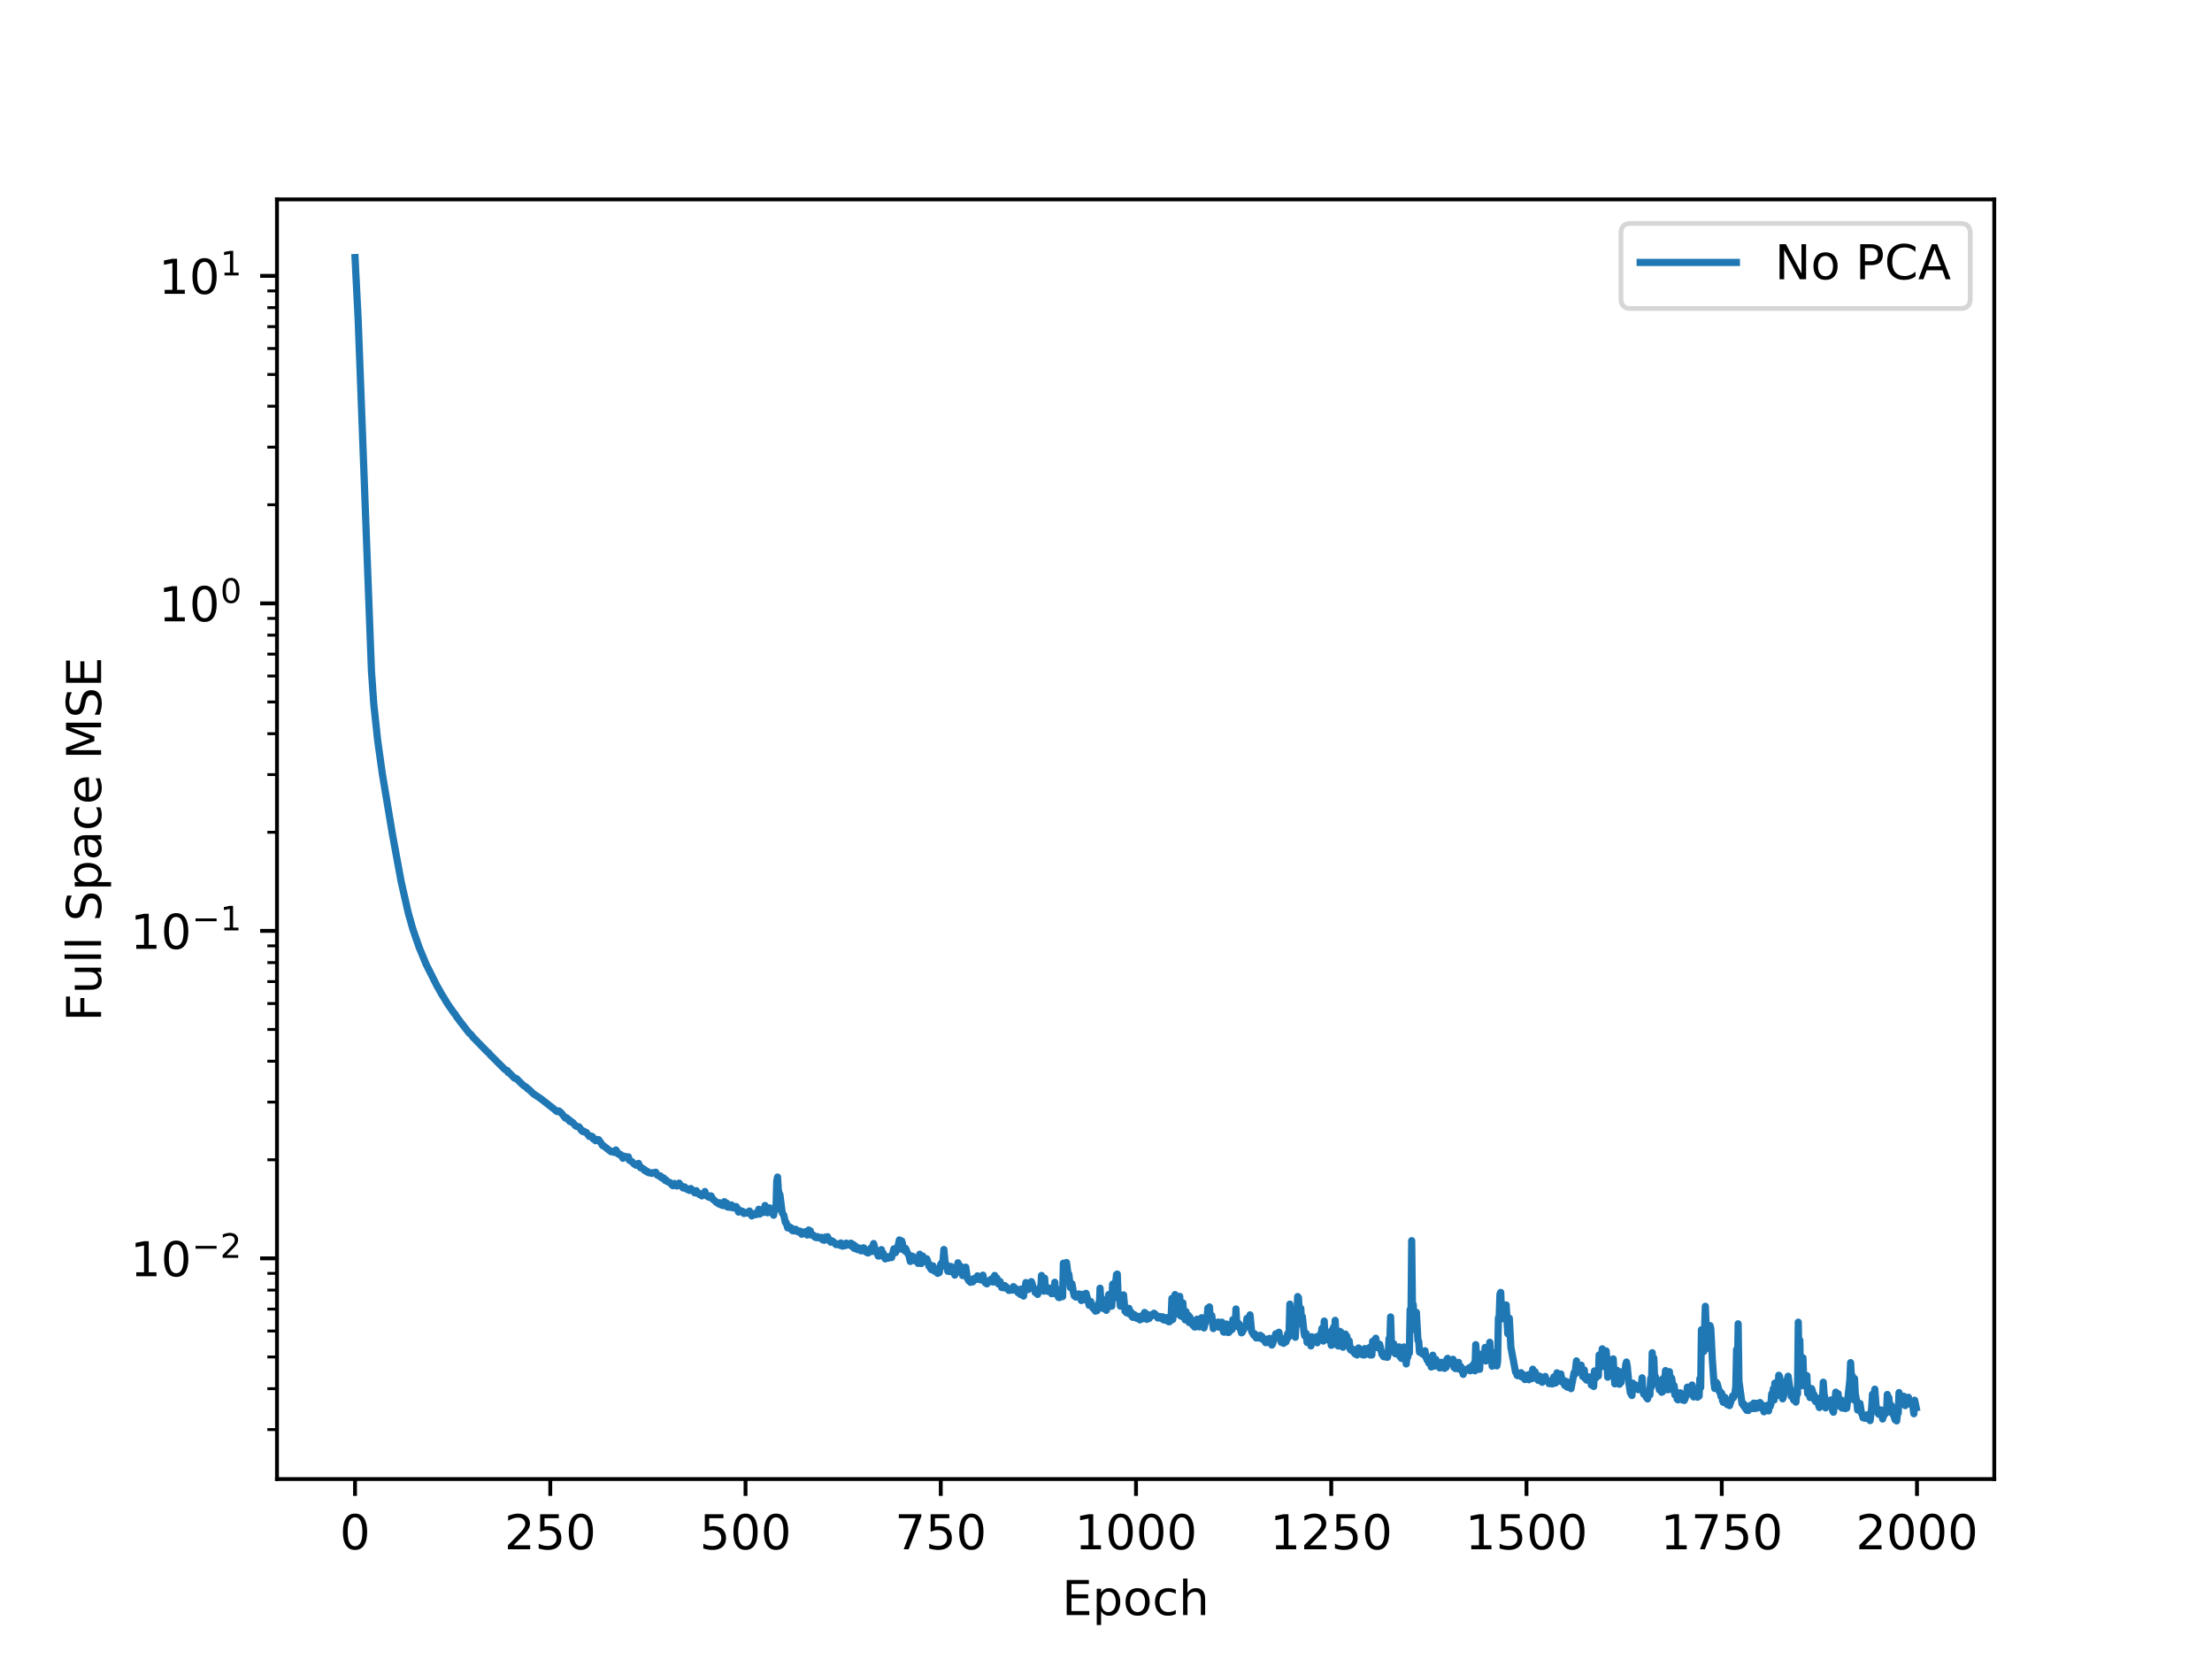 <?xml version="1.0" encoding="utf-8" standalone="no"?>
<!DOCTYPE svg PUBLIC "-//W3C//DTD SVG 1.1//EN"
  "http://www.w3.org/Graphics/SVG/1.1/DTD/svg11.dtd">
<!-- Created with matplotlib (http://matplotlib.org/) -->
<svg height="345pt" version="1.1" viewBox="0 0 460 345" width="460pt" xmlns="http://www.w3.org/2000/svg" xmlns:xlink="http://www.w3.org/1999/xlink">
 <defs>
  <style type="text/css">
*{stroke-linecap:butt;stroke-linejoin:round;}
  </style>
 </defs>
 <g id="figure_1">
  <g id="patch_1">
   <path d="M 0 345.6 
L 460.8 345.6 
L 460.8 0 
L 0 0 
z
" style="fill:#ffffff;"/>
  </g>
  <g id="axes_1">
   <g id="patch_2">
    <path d="M 57.6 307.584 
L 414.72 307.584 
L 414.72 41.472 
L 57.6 41.472 
z
" style="fill:#ffffff;"/>
   </g>
   <g id="matplotlib.axis_1">
    <g id="xtick_1">
     <g id="line2d_1">
      <defs>
       <path d="M 0 0 
L 0 3.5 
" id="mf0dfa4cad6" style="stroke:#000000;stroke-width:0.8;"/>
      </defs>
      <g>
       <use style="stroke:#000000;stroke-width:0.8;" x="73.833" xlink:href="#mf0dfa4cad6" y="307.584"/>
      </g>
     </g>
     <g id="text_1">
      <!-- 0 -->
      <defs>
       <path d="M 31.781 66.406 
Q 24.172 66.406 20.328 58.906 
Q 16.5 51.422 16.5 36.375 
Q 16.5 21.391 20.328 13.891 
Q 24.172 6.391 31.781 6.391 
Q 39.453 6.391 43.281 13.891 
Q 47.125 21.391 47.125 36.375 
Q 47.125 51.422 43.281 58.906 
Q 39.453 66.406 31.781 66.406 
z
M 31.781 74.219 
Q 44.047 74.219 50.516 64.516 
Q 56.984 54.828 56.984 36.375 
Q 56.984 17.969 50.516 8.266 
Q 44.047 -1.422 31.781 -1.422 
Q 19.531 -1.422 13.062 8.266 
Q 6.594 17.969 6.594 36.375 
Q 6.594 54.828 13.062 64.516 
Q 19.531 74.219 31.781 74.219 
z
" id="DejaVuSans-30"/>
      </defs>
      <g transform="translate(70.651 322.182)scale(0.1 -0.1)">
       <use xlink:href="#DejaVuSans-30"/>
      </g>
     </g>
    </g>
    <g id="xtick_2">
     <g id="line2d_2">
      <g>
       <use style="stroke:#000000;stroke-width:0.8;" x="114.435" xlink:href="#mf0dfa4cad6" y="307.584"/>
      </g>
     </g>
     <g id="text_2">
      <!-- 250 -->
      <defs>
       <path d="M 19.188 8.297 
L 53.609 8.297 
L 53.609 0 
L 7.328 0 
L 7.328 8.297 
Q 12.938 14.109 22.625 23.891 
Q 32.328 33.688 34.812 36.531 
Q 39.547 41.844 41.422 45.531 
Q 43.312 49.219 43.312 52.781 
Q 43.312 58.594 39.234 62.25 
Q 35.156 65.922 28.609 65.922 
Q 23.969 65.922 18.812 64.312 
Q 13.672 62.703 7.812 59.422 
L 7.812 69.391 
Q 13.766 71.781 18.938 73 
Q 24.125 74.219 28.422 74.219 
Q 39.75 74.219 46.484 68.547 
Q 53.219 62.891 53.219 53.422 
Q 53.219 48.922 51.531 44.891 
Q 49.859 40.875 45.406 35.406 
Q 44.188 33.984 37.641 27.219 
Q 31.109 20.453 19.188 8.297 
z
" id="DejaVuSans-32"/>
       <path d="M 10.797 72.906 
L 49.516 72.906 
L 49.516 64.594 
L 19.828 64.594 
L 19.828 46.734 
Q 21.969 47.469 24.109 47.828 
Q 26.266 48.188 28.422 48.188 
Q 40.625 48.188 47.75 41.5 
Q 54.891 34.812 54.891 23.391 
Q 54.891 11.625 47.562 5.094 
Q 40.234 -1.422 26.906 -1.422 
Q 22.312 -1.422 17.547 -0.641 
Q 12.797 0.141 7.719 1.703 
L 7.719 11.625 
Q 12.109 9.234 16.797 8.062 
Q 21.484 6.891 26.703 6.891 
Q 35.156 6.891 40.078 11.328 
Q 45.016 15.766 45.016 23.391 
Q 45.016 31 40.078 35.438 
Q 35.156 39.891 26.703 39.891 
Q 22.75 39.891 18.812 39.016 
Q 14.891 38.141 10.797 36.281 
z
" id="DejaVuSans-35"/>
      </defs>
      <g transform="translate(104.891 322.182)scale(0.1 -0.1)">
       <use xlink:href="#DejaVuSans-32"/>
       <use x="63.623" xlink:href="#DejaVuSans-35"/>
       <use x="127.246" xlink:href="#DejaVuSans-30"/>
      </g>
     </g>
    </g>
    <g id="xtick_3">
     <g id="line2d_3">
      <g>
       <use style="stroke:#000000;stroke-width:0.8;" x="155.037" xlink:href="#mf0dfa4cad6" y="307.584"/>
      </g>
     </g>
     <g id="text_3">
      <!-- 500 -->
      <g transform="translate(145.493 322.182)scale(0.1 -0.1)">
       <use xlink:href="#DejaVuSans-35"/>
       <use x="63.623" xlink:href="#DejaVuSans-30"/>
       <use x="127.246" xlink:href="#DejaVuSans-30"/>
      </g>
     </g>
    </g>
    <g id="xtick_4">
     <g id="line2d_4">
      <g>
       <use style="stroke:#000000;stroke-width:0.8;" x="195.639" xlink:href="#mf0dfa4cad6" y="307.584"/>
      </g>
     </g>
     <g id="text_4">
      <!-- 750 -->
      <defs>
       <path d="M 8.203 72.906 
L 55.078 72.906 
L 55.078 68.703 
L 28.609 0 
L 18.312 0 
L 43.219 64.594 
L 8.203 64.594 
z
" id="DejaVuSans-37"/>
      </defs>
      <g transform="translate(186.095 322.182)scale(0.1 -0.1)">
       <use xlink:href="#DejaVuSans-37"/>
       <use x="63.623" xlink:href="#DejaVuSans-35"/>
       <use x="127.246" xlink:href="#DejaVuSans-30"/>
      </g>
     </g>
    </g>
    <g id="xtick_5">
     <g id="line2d_5">
      <g>
       <use style="stroke:#000000;stroke-width:0.8;" x="236.241" xlink:href="#mf0dfa4cad6" y="307.584"/>
      </g>
     </g>
     <g id="text_5">
      <!-- 1000 -->
      <defs>
       <path d="M 12.406 8.297 
L 28.516 8.297 
L 28.516 63.922 
L 10.984 60.406 
L 10.984 69.391 
L 28.422 72.906 
L 38.281 72.906 
L 38.281 8.297 
L 54.391 8.297 
L 54.391 0 
L 12.406 0 
z
" id="DejaVuSans-31"/>
      </defs>
      <g transform="translate(223.516 322.182)scale(0.1 -0.1)">
       <use xlink:href="#DejaVuSans-31"/>
       <use x="63.623" xlink:href="#DejaVuSans-30"/>
       <use x="127.246" xlink:href="#DejaVuSans-30"/>
       <use x="190.869" xlink:href="#DejaVuSans-30"/>
      </g>
     </g>
    </g>
    <g id="xtick_6">
     <g id="line2d_6">
      <g>
       <use style="stroke:#000000;stroke-width:0.8;" x="276.843" xlink:href="#mf0dfa4cad6" y="307.584"/>
      </g>
     </g>
     <g id="text_6">
      <!-- 1250 -->
      <g transform="translate(264.118 322.182)scale(0.1 -0.1)">
       <use xlink:href="#DejaVuSans-31"/>
       <use x="63.623" xlink:href="#DejaVuSans-32"/>
       <use x="127.246" xlink:href="#DejaVuSans-35"/>
       <use x="190.869" xlink:href="#DejaVuSans-30"/>
      </g>
     </g>
    </g>
    <g id="xtick_7">
     <g id="line2d_7">
      <g>
       <use style="stroke:#000000;stroke-width:0.8;" x="317.445" xlink:href="#mf0dfa4cad6" y="307.584"/>
      </g>
     </g>
     <g id="text_7">
      <!-- 1500 -->
      <g transform="translate(304.72 322.182)scale(0.1 -0.1)">
       <use xlink:href="#DejaVuSans-31"/>
       <use x="63.623" xlink:href="#DejaVuSans-35"/>
       <use x="127.246" xlink:href="#DejaVuSans-30"/>
       <use x="190.869" xlink:href="#DejaVuSans-30"/>
      </g>
     </g>
    </g>
    <g id="xtick_8">
     <g id="line2d_8">
      <g>
       <use style="stroke:#000000;stroke-width:0.8;" x="358.048" xlink:href="#mf0dfa4cad6" y="307.584"/>
      </g>
     </g>
     <g id="text_8">
      <!-- 1750 -->
      <g transform="translate(345.323 322.182)scale(0.1 -0.1)">
       <use xlink:href="#DejaVuSans-31"/>
       <use x="63.623" xlink:href="#DejaVuSans-37"/>
       <use x="127.246" xlink:href="#DejaVuSans-35"/>
       <use x="190.869" xlink:href="#DejaVuSans-30"/>
      </g>
     </g>
    </g>
    <g id="xtick_9">
     <g id="line2d_9">
      <g>
       <use style="stroke:#000000;stroke-width:0.8;" x="398.65" xlink:href="#mf0dfa4cad6" y="307.584"/>
      </g>
     </g>
     <g id="text_9">
      <!-- 2000 -->
      <g transform="translate(385.925 322.182)scale(0.1 -0.1)">
       <use xlink:href="#DejaVuSans-32"/>
       <use x="63.623" xlink:href="#DejaVuSans-30"/>
       <use x="127.246" xlink:href="#DejaVuSans-30"/>
       <use x="190.869" xlink:href="#DejaVuSans-30"/>
      </g>
     </g>
    </g>
    <g id="text_10">
     <!-- Epoch -->
     <defs>
      <path d="M 9.812 72.906 
L 55.906 72.906 
L 55.906 64.594 
L 19.672 64.594 
L 19.672 43.016 
L 54.391 43.016 
L 54.391 34.719 
L 19.672 34.719 
L 19.672 8.297 
L 56.781 8.297 
L 56.781 0 
L 9.812 0 
z
" id="DejaVuSans-45"/>
      <path d="M 18.109 8.203 
L 18.109 -20.797 
L 9.078 -20.797 
L 9.078 54.688 
L 18.109 54.688 
L 18.109 46.391 
Q 20.953 51.266 25.266 53.625 
Q 29.594 56 35.594 56 
Q 45.562 56 51.781 48.094 
Q 58.016 40.188 58.016 27.297 
Q 58.016 14.406 51.781 6.484 
Q 45.562 -1.422 35.594 -1.422 
Q 29.594 -1.422 25.266 0.953 
Q 20.953 3.328 18.109 8.203 
z
M 48.688 27.297 
Q 48.688 37.203 44.609 42.844 
Q 40.531 48.484 33.406 48.484 
Q 26.266 48.484 22.188 42.844 
Q 18.109 37.203 18.109 27.297 
Q 18.109 17.391 22.188 11.75 
Q 26.266 6.109 33.406 6.109 
Q 40.531 6.109 44.609 11.75 
Q 48.688 17.391 48.688 27.297 
z
" id="DejaVuSans-70"/>
      <path d="M 30.609 48.391 
Q 23.391 48.391 19.188 42.75 
Q 14.984 37.109 14.984 27.297 
Q 14.984 17.484 19.156 11.844 
Q 23.344 6.203 30.609 6.203 
Q 37.797 6.203 41.984 11.859 
Q 46.188 17.531 46.188 27.297 
Q 46.188 37.016 41.984 42.703 
Q 37.797 48.391 30.609 48.391 
z
M 30.609 56 
Q 42.328 56 49.016 48.375 
Q 55.719 40.766 55.719 27.297 
Q 55.719 13.875 49.016 6.219 
Q 42.328 -1.422 30.609 -1.422 
Q 18.844 -1.422 12.172 6.219 
Q 5.516 13.875 5.516 27.297 
Q 5.516 40.766 12.172 48.375 
Q 18.844 56 30.609 56 
z
" id="DejaVuSans-6f"/>
      <path d="M 48.781 52.594 
L 48.781 44.188 
Q 44.969 46.297 41.141 47.344 
Q 37.312 48.391 33.406 48.391 
Q 24.656 48.391 19.812 42.844 
Q 14.984 37.312 14.984 27.297 
Q 14.984 17.281 19.812 11.734 
Q 24.656 6.203 33.406 6.203 
Q 37.312 6.203 41.141 7.25 
Q 44.969 8.297 48.781 10.406 
L 48.781 2.094 
Q 45.016 0.344 40.984 -0.531 
Q 36.969 -1.422 32.422 -1.422 
Q 20.062 -1.422 12.781 6.344 
Q 5.516 14.109 5.516 27.297 
Q 5.516 40.672 12.859 48.328 
Q 20.219 56 33.016 56 
Q 37.156 56 41.109 55.141 
Q 45.062 54.297 48.781 52.594 
z
" id="DejaVuSans-63"/>
      <path d="M 54.891 33.016 
L 54.891 0 
L 45.906 0 
L 45.906 32.719 
Q 45.906 40.484 42.875 44.328 
Q 39.844 48.188 33.797 48.188 
Q 26.516 48.188 22.312 43.547 
Q 18.109 38.922 18.109 30.906 
L 18.109 0 
L 9.078 0 
L 9.078 75.984 
L 18.109 75.984 
L 18.109 46.188 
Q 21.344 51.125 25.703 53.562 
Q 30.078 56 35.797 56 
Q 45.219 56 50.047 50.172 
Q 54.891 44.344 54.891 33.016 
z
" id="DejaVuSans-68"/>
     </defs>
     <g transform="translate(220.849 335.861)scale(0.1 -0.1)">
      <use xlink:href="#DejaVuSans-45"/>
      <use x="63.184" xlink:href="#DejaVuSans-70"/>
      <use x="126.66" xlink:href="#DejaVuSans-6f"/>
      <use x="187.842" xlink:href="#DejaVuSans-63"/>
      <use x="242.822" xlink:href="#DejaVuSans-68"/>
     </g>
    </g>
   </g>
   <g id="matplotlib.axis_2">
    <g id="ytick_1">
     <g id="line2d_10">
      <defs>
       <path d="M 0 0 
L -3.5 0 
" id="mb97097e385" style="stroke:#000000;stroke-width:0.8;"/>
      </defs>
      <g>
       <use style="stroke:#000000;stroke-width:0.8;" x="57.6" xlink:href="#mb97097e385" y="261.684"/>
      </g>
     </g>
     <g id="text_11">
      <!-- $\mathdefault{10^{-2}}$ -->
      <defs>
       <path d="M 10.594 35.5 
L 73.188 35.5 
L 73.188 27.203 
L 10.594 27.203 
z
" id="DejaVuSans-2212"/>
      </defs>
      <g transform="translate(27.1 265.483)scale(0.1 -0.1)">
       <use transform="translate(0 0.766)" xlink:href="#DejaVuSans-31"/>
       <use transform="translate(63.623 0.766)" xlink:href="#DejaVuSans-30"/>
       <use transform="translate(128.203 39.047)scale(0.7)" xlink:href="#DejaVuSans-2212"/>
       <use transform="translate(186.855 39.047)scale(0.7)" xlink:href="#DejaVuSans-32"/>
      </g>
     </g>
    </g>
    <g id="ytick_2">
     <g id="line2d_11">
      <g>
       <use style="stroke:#000000;stroke-width:0.8;" x="57.6" xlink:href="#mb97097e385" y="193.58"/>
      </g>
     </g>
     <g id="text_12">
      <!-- $\mathdefault{10^{-1}}$ -->
      <g transform="translate(27.1 197.38)scale(0.1 -0.1)">
       <use transform="translate(0 0.684)" xlink:href="#DejaVuSans-31"/>
       <use transform="translate(63.623 0.684)" xlink:href="#DejaVuSans-30"/>
       <use transform="translate(128.203 38.966)scale(0.7)" xlink:href="#DejaVuSans-2212"/>
       <use transform="translate(186.855 38.966)scale(0.7)" xlink:href="#DejaVuSans-31"/>
      </g>
     </g>
    </g>
    <g id="ytick_3">
     <g id="line2d_12">
      <g>
       <use style="stroke:#000000;stroke-width:0.8;" x="57.6" xlink:href="#mb97097e385" y="125.476"/>
      </g>
     </g>
     <g id="text_13">
      <!-- $\mathdefault{10^{0}}$ -->
      <g transform="translate(33 129.276)scale(0.1 -0.1)">
       <use transform="translate(0 0.766)" xlink:href="#DejaVuSans-31"/>
       <use transform="translate(63.623 0.766)" xlink:href="#DejaVuSans-30"/>
       <use transform="translate(128.203 39.047)scale(0.7)" xlink:href="#DejaVuSans-30"/>
      </g>
     </g>
    </g>
    <g id="ytick_4">
     <g id="line2d_13">
      <g>
       <use style="stroke:#000000;stroke-width:0.8;" x="57.6" xlink:href="#mb97097e385" y="57.373"/>
      </g>
     </g>
     <g id="text_14">
      <!-- $\mathdefault{10^{1}}$ -->
      <g transform="translate(33 61.172)scale(0.1 -0.1)">
       <use transform="translate(0 0.684)" xlink:href="#DejaVuSans-31"/>
       <use transform="translate(63.623 0.684)" xlink:href="#DejaVuSans-30"/>
       <use transform="translate(128.203 38.966)scale(0.7)" xlink:href="#DejaVuSans-31"/>
      </g>
     </g>
    </g>
    <g id="ytick_5">
     <g id="line2d_14">
      <defs>
       <path d="M 0 0 
L -2 0 
" id="m6cd3f0d4c4" style="stroke:#000000;stroke-width:0.6;"/>
      </defs>
      <g>
       <use style="stroke:#000000;stroke-width:0.6;" x="57.6" xlink:href="#m6cd3f0d4c4" y="297.294"/>
      </g>
     </g>
    </g>
    <g id="ytick_6">
     <g id="line2d_15">
      <g>
       <use style="stroke:#000000;stroke-width:0.6;" x="57.6" xlink:href="#m6cd3f0d4c4" y="288.785"/>
      </g>
     </g>
    </g>
    <g id="ytick_7">
     <g id="line2d_16">
      <g>
       <use style="stroke:#000000;stroke-width:0.6;" x="57.6" xlink:href="#m6cd3f0d4c4" y="282.185"/>
      </g>
     </g>
    </g>
    <g id="ytick_8">
     <g id="line2d_17">
      <g>
       <use style="stroke:#000000;stroke-width:0.6;" x="57.6" xlink:href="#m6cd3f0d4c4" y="276.793"/>
      </g>
     </g>
    </g>
    <g id="ytick_9">
     <g id="line2d_18">
      <g>
       <use style="stroke:#000000;stroke-width:0.6;" x="57.6" xlink:href="#m6cd3f0d4c4" y="272.234"/>
      </g>
     </g>
    </g>
    <g id="ytick_10">
     <g id="line2d_19">
      <g>
       <use style="stroke:#000000;stroke-width:0.6;" x="57.6" xlink:href="#m6cd3f0d4c4" y="268.284"/>
      </g>
     </g>
    </g>
    <g id="ytick_11">
     <g id="line2d_20">
      <g>
       <use style="stroke:#000000;stroke-width:0.6;" x="57.6" xlink:href="#m6cd3f0d4c4" y="264.8"/>
      </g>
     </g>
    </g>
    <g id="ytick_12">
     <g id="line2d_21">
      <g>
       <use style="stroke:#000000;stroke-width:0.6;" x="57.6" xlink:href="#m6cd3f0d4c4" y="241.183"/>
      </g>
     </g>
    </g>
    <g id="ytick_13">
     <g id="line2d_22">
      <g>
       <use style="stroke:#000000;stroke-width:0.6;" x="57.6" xlink:href="#m6cd3f0d4c4" y="229.19"/>
      </g>
     </g>
    </g>
    <g id="ytick_14">
     <g id="line2d_23">
      <g>
       <use style="stroke:#000000;stroke-width:0.6;" x="57.6" xlink:href="#m6cd3f0d4c4" y="220.682"/>
      </g>
     </g>
    </g>
    <g id="ytick_15">
     <g id="line2d_24">
      <g>
       <use style="stroke:#000000;stroke-width:0.6;" x="57.6" xlink:href="#m6cd3f0d4c4" y="214.082"/>
      </g>
     </g>
    </g>
    <g id="ytick_16">
     <g id="line2d_25">
      <g>
       <use style="stroke:#000000;stroke-width:0.6;" x="57.6" xlink:href="#m6cd3f0d4c4" y="208.689"/>
      </g>
     </g>
    </g>
    <g id="ytick_17">
     <g id="line2d_26">
      <g>
       <use style="stroke:#000000;stroke-width:0.6;" x="57.6" xlink:href="#m6cd3f0d4c4" y="204.13"/>
      </g>
     </g>
    </g>
    <g id="ytick_18">
     <g id="line2d_27">
      <g>
       <use style="stroke:#000000;stroke-width:0.6;" x="57.6" xlink:href="#m6cd3f0d4c4" y="200.18"/>
      </g>
     </g>
    </g>
    <g id="ytick_19">
     <g id="line2d_28">
      <g>
       <use style="stroke:#000000;stroke-width:0.6;" x="57.6" xlink:href="#m6cd3f0d4c4" y="196.697"/>
      </g>
     </g>
    </g>
    <g id="ytick_20">
     <g id="line2d_29">
      <g>
       <use style="stroke:#000000;stroke-width:0.6;" x="57.6" xlink:href="#m6cd3f0d4c4" y="173.079"/>
      </g>
     </g>
    </g>
    <g id="ytick_21">
     <g id="line2d_30">
      <g>
       <use style="stroke:#000000;stroke-width:0.6;" x="57.6" xlink:href="#m6cd3f0d4c4" y="161.086"/>
      </g>
     </g>
    </g>
    <g id="ytick_22">
     <g id="line2d_31">
      <g>
       <use style="stroke:#000000;stroke-width:0.6;" x="57.6" xlink:href="#m6cd3f0d4c4" y="152.578"/>
      </g>
     </g>
    </g>
    <g id="ytick_23">
     <g id="line2d_32">
      <g>
       <use style="stroke:#000000;stroke-width:0.6;" x="57.6" xlink:href="#m6cd3f0d4c4" y="145.978"/>
      </g>
     </g>
    </g>
    <g id="ytick_24">
     <g id="line2d_33">
      <g>
       <use style="stroke:#000000;stroke-width:0.6;" x="57.6" xlink:href="#m6cd3f0d4c4" y="140.585"/>
      </g>
     </g>
    </g>
    <g id="ytick_25">
     <g id="line2d_34">
      <g>
       <use style="stroke:#000000;stroke-width:0.6;" x="57.6" xlink:href="#m6cd3f0d4c4" y="136.026"/>
      </g>
     </g>
    </g>
    <g id="ytick_26">
     <g id="line2d_35">
      <g>
       <use style="stroke:#000000;stroke-width:0.6;" x="57.6" xlink:href="#m6cd3f0d4c4" y="132.076"/>
      </g>
     </g>
    </g>
    <g id="ytick_27">
     <g id="line2d_36">
      <g>
       <use style="stroke:#000000;stroke-width:0.6;" x="57.6" xlink:href="#m6cd3f0d4c4" y="128.593"/>
      </g>
     </g>
    </g>
    <g id="ytick_28">
     <g id="line2d_37">
      <g>
       <use style="stroke:#000000;stroke-width:0.6;" x="57.6" xlink:href="#m6cd3f0d4c4" y="104.975"/>
      </g>
     </g>
    </g>
    <g id="ytick_29">
     <g id="line2d_38">
      <g>
       <use style="stroke:#000000;stroke-width:0.6;" x="57.6" xlink:href="#m6cd3f0d4c4" y="92.983"/>
      </g>
     </g>
    </g>
    <g id="ytick_30">
     <g id="line2d_39">
      <g>
       <use style="stroke:#000000;stroke-width:0.6;" x="57.6" xlink:href="#m6cd3f0d4c4" y="84.474"/>
      </g>
     </g>
    </g>
    <g id="ytick_31">
     <g id="line2d_40">
      <g>
       <use style="stroke:#000000;stroke-width:0.6;" x="57.6" xlink:href="#m6cd3f0d4c4" y="77.874"/>
      </g>
     </g>
    </g>
    <g id="ytick_32">
     <g id="line2d_41">
      <g>
       <use style="stroke:#000000;stroke-width:0.6;" x="57.6" xlink:href="#m6cd3f0d4c4" y="72.481"/>
      </g>
     </g>
    </g>
    <g id="ytick_33">
     <g id="line2d_42">
      <g>
       <use style="stroke:#000000;stroke-width:0.6;" x="57.6" xlink:href="#m6cd3f0d4c4" y="67.922"/>
      </g>
     </g>
    </g>
    <g id="ytick_34">
     <g id="line2d_43">
      <g>
       <use style="stroke:#000000;stroke-width:0.6;" x="57.6" xlink:href="#m6cd3f0d4c4" y="63.972"/>
      </g>
     </g>
    </g>
    <g id="ytick_35">
     <g id="line2d_44">
      <g>
       <use style="stroke:#000000;stroke-width:0.6;" x="57.6" xlink:href="#m6cd3f0d4c4" y="60.489"/>
      </g>
     </g>
    </g>
    <g id="text_15">
     <!-- Full Space MSE -->
     <defs>
      <path d="M 9.812 72.906 
L 51.703 72.906 
L 51.703 64.594 
L 19.672 64.594 
L 19.672 43.109 
L 48.578 43.109 
L 48.578 34.812 
L 19.672 34.812 
L 19.672 0 
L 9.812 0 
z
" id="DejaVuSans-46"/>
      <path d="M 8.5 21.578 
L 8.5 54.688 
L 17.484 54.688 
L 17.484 21.922 
Q 17.484 14.156 20.5 10.266 
Q 23.531 6.391 29.594 6.391 
Q 36.859 6.391 41.078 11.031 
Q 45.312 15.672 45.312 23.688 
L 45.312 54.688 
L 54.297 54.688 
L 54.297 0 
L 45.312 0 
L 45.312 8.406 
Q 42.047 3.422 37.719 1 
Q 33.406 -1.422 27.688 -1.422 
Q 18.266 -1.422 13.375 4.438 
Q 8.5 10.297 8.5 21.578 
z
M 31.109 56 
z
" id="DejaVuSans-75"/>
      <path d="M 9.422 75.984 
L 18.406 75.984 
L 18.406 0 
L 9.422 0 
z
" id="DejaVuSans-6c"/>
      <path id="DejaVuSans-20"/>
      <path d="M 53.516 70.516 
L 53.516 60.891 
Q 47.906 63.578 42.922 64.891 
Q 37.938 66.219 33.297 66.219 
Q 25.25 66.219 20.875 63.094 
Q 16.5 59.969 16.5 54.203 
Q 16.5 49.359 19.406 46.891 
Q 22.312 44.438 30.422 42.922 
L 36.375 41.703 
Q 47.406 39.594 52.656 34.297 
Q 57.906 29 57.906 20.125 
Q 57.906 9.516 50.797 4.047 
Q 43.703 -1.422 29.984 -1.422 
Q 24.812 -1.422 18.969 -0.25 
Q 13.141 0.922 6.891 3.219 
L 6.891 13.375 
Q 12.891 10.016 18.656 8.297 
Q 24.422 6.594 29.984 6.594 
Q 38.422 6.594 43.016 9.906 
Q 47.609 13.234 47.609 19.391 
Q 47.609 24.75 44.312 27.781 
Q 41.016 30.812 33.5 32.328 
L 27.484 33.5 
Q 16.453 35.688 11.516 40.375 
Q 6.594 45.062 6.594 53.422 
Q 6.594 63.094 13.406 68.656 
Q 20.219 74.219 32.172 74.219 
Q 37.312 74.219 42.625 73.281 
Q 47.953 72.359 53.516 70.516 
z
" id="DejaVuSans-53"/>
      <path d="M 34.281 27.484 
Q 23.391 27.484 19.188 25 
Q 14.984 22.516 14.984 16.5 
Q 14.984 11.719 18.141 8.906 
Q 21.297 6.109 26.703 6.109 
Q 34.188 6.109 38.703 11.406 
Q 43.219 16.703 43.219 25.484 
L 43.219 27.484 
z
M 52.203 31.203 
L 52.203 0 
L 43.219 0 
L 43.219 8.297 
Q 40.141 3.328 35.547 0.953 
Q 30.953 -1.422 24.312 -1.422 
Q 15.922 -1.422 10.953 3.297 
Q 6 8.016 6 15.922 
Q 6 25.141 12.172 29.828 
Q 18.359 34.516 30.609 34.516 
L 43.219 34.516 
L 43.219 35.406 
Q 43.219 41.609 39.141 45 
Q 35.062 48.391 27.688 48.391 
Q 23 48.391 18.547 47.266 
Q 14.109 46.141 10.016 43.891 
L 10.016 52.203 
Q 14.938 54.109 19.578 55.047 
Q 24.219 56 28.609 56 
Q 40.484 56 46.344 49.844 
Q 52.203 43.703 52.203 31.203 
z
" id="DejaVuSans-61"/>
      <path d="M 56.203 29.594 
L 56.203 25.203 
L 14.891 25.203 
Q 15.484 15.922 20.484 11.062 
Q 25.484 6.203 34.422 6.203 
Q 39.594 6.203 44.453 7.469 
Q 49.312 8.734 54.109 11.281 
L 54.109 2.781 
Q 49.266 0.734 44.188 -0.344 
Q 39.109 -1.422 33.891 -1.422 
Q 20.797 -1.422 13.156 6.188 
Q 5.516 13.812 5.516 26.812 
Q 5.516 40.234 12.766 48.109 
Q 20.016 56 32.328 56 
Q 43.359 56 49.781 48.891 
Q 56.203 41.797 56.203 29.594 
z
M 47.219 32.234 
Q 47.125 39.594 43.094 43.984 
Q 39.062 48.391 32.422 48.391 
Q 24.906 48.391 20.391 44.141 
Q 15.875 39.891 15.188 32.172 
z
" id="DejaVuSans-65"/>
      <path d="M 9.812 72.906 
L 24.516 72.906 
L 43.109 23.297 
L 61.812 72.906 
L 76.516 72.906 
L 76.516 0 
L 66.891 0 
L 66.891 64.016 
L 48.094 14.016 
L 38.188 14.016 
L 19.391 64.016 
L 19.391 0 
L 9.812 0 
z
" id="DejaVuSans-4d"/>
     </defs>
     <g transform="translate(21.02 212.411)rotate(-90)scale(0.1 -0.1)">
      <use xlink:href="#DejaVuSans-46"/>
      <use x="57.441" xlink:href="#DejaVuSans-75"/>
      <use x="120.82" xlink:href="#DejaVuSans-6c"/>
      <use x="148.604" xlink:href="#DejaVuSans-6c"/>
      <use x="176.387" xlink:href="#DejaVuSans-20"/>
      <use x="208.174" xlink:href="#DejaVuSans-53"/>
      <use x="271.65" xlink:href="#DejaVuSans-70"/>
      <use x="335.127" xlink:href="#DejaVuSans-61"/>
      <use x="396.406" xlink:href="#DejaVuSans-63"/>
      <use x="451.387" xlink:href="#DejaVuSans-65"/>
      <use x="512.91" xlink:href="#DejaVuSans-20"/>
      <use x="544.697" xlink:href="#DejaVuSans-4d"/>
      <use x="630.977" xlink:href="#DejaVuSans-53"/>
      <use x="694.453" xlink:href="#DejaVuSans-45"/>
     </g>
    </g>
   </g>
   <g id="line2d_45">
    <path clip-path="url(#p33bf554018)" d="M 73.833 53.568 
L 74.482 66.44 
L 77.243 139.477 
L 77.731 146.444 
L 78.543 154.022 
L 79.517 160.964 
L 81.628 173.596 
L 83.415 183.299 
L 84.877 189.75 
L 85.851 193.199 
L 87.15 196.971 
L 88.612 200.517 
L 90.886 205.043 
L 91.373 205.888 
L 91.86 206.773 
L 92.347 207.538 
L 92.997 208.63 
L 94.459 210.74 
L 94.621 210.867 
L 94.946 211.433 
L 95.92 212.724 
L 97.544 214.809 
L 98.032 215.23 
L 98.356 215.696 
L 98.681 216.013 
L 101.442 218.846 
L 101.605 218.925 
L 101.929 219.342 
L 105.015 222.429 
L 105.502 222.624 
L 105.665 223.039 
L 105.827 223.017 
L 106.964 224.194 
L 107.126 224.166 
L 107.289 224.336 
L 107.451 224.338 
L 107.776 224.677 
L 108.751 225.641 
L 109.238 225.973 
L 109.4 226.045 
L 109.725 226.433 
L 109.887 226.458 
L 110.862 227.404 
L 112.486 228.5 
L 115.247 230.662 
L 115.734 231.105 
L 115.897 231.147 
L 116.221 231.021 
L 116.384 231.25 
L 116.546 231.265 
L 117.033 231.833 
L 117.521 232.464 
L 117.683 232.538 
L 117.845 232.453 
L 118.17 232.882 
L 118.333 232.835 
L 118.495 233.212 
L 118.657 233.134 
L 118.82 233.221 
L 118.982 233.434 
L 119.145 233.462 
L 119.632 234.083 
L 119.957 234.269 
L 120.282 234.285 
L 120.444 234.366 
L 120.769 234.847 
L 120.931 235.123 
L 121.094 235.119 
L 121.256 235.345 
L 121.418 235.238 
L 121.743 235.489 
L 121.906 235.486 
L 122.555 236.328 
L 122.88 236.239 
L 123.205 236.37 
L 123.367 236.853 
L 123.53 236.881 
L 123.855 237.221 
L 124.017 236.937 
L 124.179 237.12 
L 124.342 236.992 
L 124.504 237.008 
L 124.829 237.508 
L 124.991 237.697 
L 125.316 238.247 
L 125.479 238.253 
L 127.103 239.525 
L 127.265 239.424 
L 127.752 239.66 
L 127.915 239.487 
L 128.077 239.143 
L 128.24 239.37 
L 128.564 239.986 
L 128.727 239.949 
L 128.889 240.141 
L 129.052 240.082 
L 129.539 240.867 
L 129.701 240.742 
L 129.864 240.44 
L 130.513 240.683 
L 130.676 240.573 
L 130.838 241.25 
L 131.488 241.626 
L 131.813 242.017 
L 132.3 242.324 
L 132.462 242.235 
L 132.625 242.281 
L 132.787 241.931 
L 133.112 242.744 
L 133.274 242.878 
L 133.437 242.826 
L 133.599 243.017 
L 133.924 243.137 
L 134.086 243.444 
L 134.249 243.396 
L 134.573 243.713 
L 134.736 243.665 
L 134.898 243.881 
L 135.386 243.929 
L 135.548 244.022 
L 135.71 243.868 
L 136.035 243.892 
L 136.36 243.776 
L 136.685 244.376 
L 137.01 244.461 
L 137.172 244.659 
L 137.334 244.539 
L 137.659 244.984 
L 137.984 244.939 
L 138.309 245.467 
L 138.471 245.356 
L 138.796 245.731 
L 139.283 245.895 
L 139.771 246.439 
L 139.933 246.581 
L 140.258 246.104 
L 140.583 246.539 
L 140.745 246.634 
L 140.907 246.585 
L 141.232 246.038 
L 141.557 246.501 
L 141.719 246.616 
L 142.044 247.04 
L 142.207 247.042 
L 142.369 246.815 
L 142.532 247.164 
L 142.694 247.151 
L 142.856 247.317 
L 143.019 247.274 
L 143.344 247.563 
L 143.506 247.214 
L 143.668 247.163 
L 143.993 247.517 
L 144.156 247.626 
L 144.48 248.055 
L 144.643 248.082 
L 144.805 247.607 
L 145.13 248.128 
L 145.292 248.111 
L 145.455 248.422 
L 145.617 248.31 
L 145.942 248.694 
L 146.105 248.546 
L 146.592 247.781 
L 146.754 248.565 
L 147.404 248.968 
L 147.566 248.973 
L 147.729 248.671 
L 147.891 248.719 
L 148.216 249.39 
L 148.378 249.451 
L 149.028 250.073 
L 149.353 250.104 
L 149.515 250.395 
L 149.677 250.124 
L 149.84 250.239 
L 150.002 250.588 
L 150.165 250.154 
L 150.327 250.693 
L 150.49 250.705 
L 150.652 249.895 
L 150.977 250.647 
L 151.139 250.214 
L 151.302 251.012 
L 151.464 251.038 
L 151.626 250.647 
L 151.789 251.063 
L 152.114 250.564 
L 152.438 251.186 
L 152.601 251.055 
L 152.763 251.223 
L 152.926 250.916 
L 153.088 250.912 
L 153.413 251.386 
L 153.575 252.058 
L 153.9 251.753 
L 154.063 251.779 
L 154.225 251.994 
L 154.387 251.886 
L 154.712 252.357 
L 154.875 252.117 
L 155.037 252.267 
L 155.362 252.265 
L 155.524 252.258 
L 155.849 251.846 
L 156.011 252.373 
L 156.174 252.471 
L 156.336 252.863 
L 156.661 252.446 
L 156.823 252.594 
L 156.986 252.335 
L 157.148 252.614 
L 157.636 252.179 
L 157.798 251.472 
L 157.96 252.492 
L 158.123 251.953 
L 158.448 251.835 
L 158.61 252.15 
L 158.772 252.138 
L 158.935 251.787 
L 159.097 250.69 
L 159.26 251.076 
L 159.422 252.023 
L 159.584 252.206 
L 159.747 251.248 
L 159.909 251.391 
L 160.072 251.185 
L 160.234 251.936 
L 160.396 252.04 
L 160.559 251.46 
L 160.721 252.48 
L 160.884 252.716 
L 161.046 251.473 
L 161.208 251.708 
L 161.371 251.357 
L 161.533 245.608 
L 161.696 244.776 
L 161.858 247.486 
L 162.021 248.211 
L 162.183 248.421 
L 162.67 252.224 
L 162.995 252.707 
L 163.32 254.226 
L 163.482 254.223 
L 163.807 255.353 
L 164.132 255.091 
L 164.294 255.472 
L 164.457 255.291 
L 164.619 255.447 
L 164.781 255.916 
L 164.944 255.809 
L 165.106 255.985 
L 165.269 255.671 
L 165.431 255.623 
L 165.756 255.838 
L 165.918 256.147 
L 166.081 256.123 
L 166.243 256.27 
L 166.406 256.027 
L 166.73 256.672 
L 166.893 256.426 
L 167.055 256.506 
L 167.218 256.447 
L 167.38 256.161 
L 167.542 256.146 
L 167.867 256.834 
L 168.192 255.781 
L 168.354 256.063 
L 168.517 255.981 
L 168.679 256.83 
L 169.167 256.865 
L 169.491 257.289 
L 169.654 257.239 
L 169.816 257.397 
L 169.979 257.158 
L 170.628 257.527 
L 170.791 257.309 
L 171.115 257.853 
L 171.44 257.924 
L 171.603 257.263 
L 171.765 257.689 
L 171.927 257.688 
L 172.09 257.176 
L 172.415 257.954 
L 172.577 257.873 
L 172.739 258.317 
L 172.902 258.014 
L 173.227 258.158 
L 173.714 258.675 
L 173.876 258.834 
L 174.201 258.676 
L 174.364 258.716 
L 174.688 258.982 
L 174.851 258.482 
L 175.013 258.553 
L 175.176 259.136 
L 175.338 259.119 
L 175.5 258.705 
L 175.663 258.733 
L 175.825 259.027 
L 175.988 258.512 
L 176.475 258.891 
L 176.637 258.837 
L 176.8 258.922 
L 176.962 258.525 
L 177.125 259.181 
L 177.287 259.091 
L 177.449 258.801 
L 177.612 259.597 
L 177.774 259.175 
L 177.937 259.16 
L 178.099 259.764 
L 178.261 259.709 
L 178.424 259.889 
L 178.586 259.79 
L 178.749 259.546 
L 178.911 259.714 
L 179.073 260.125 
L 179.398 260.098 
L 179.561 259.479 
L 179.723 259.585 
L 179.885 260.063 
L 180.048 259.893 
L 180.21 260.443 
L 180.373 260.422 
L 180.535 260.575 
L 180.698 259.997 
L 180.86 259.952 
L 181.022 260.269 
L 181.185 259.449 
L 181.347 260.242 
L 181.672 258.606 
L 181.997 259.775 
L 182.322 260.482 
L 182.646 261.205 
L 182.809 261.197 
L 183.134 260.861 
L 183.296 259.865 
L 183.458 260.771 
L 183.621 260.529 
L 183.946 261.559 
L 184.108 261.802 
L 184.27 261.462 
L 184.595 261.336 
L 184.758 261.64 
L 185.245 261.217 
L 185.407 261.527 
L 185.895 259.698 
L 186.219 260.5 
L 186.544 259.572 
L 186.707 259.3 
L 187.031 257.847 
L 187.194 259.755 
L 187.519 258.063 
L 187.681 258.653 
L 187.843 259.754 
L 188.006 259.788 
L 188.168 260.147 
L 188.331 259.63 
L 188.818 260.782 
L 188.98 260.898 
L 189.305 262.33 
L 189.468 261.965 
L 189.63 261.216 
L 189.792 261.245 
L 190.117 262.153 
L 190.28 261.962 
L 190.442 261.991 
L 190.604 261.779 
L 190.929 262.728 
L 191.254 260.821 
L 191.579 262.769 
L 191.741 262.244 
L 191.904 261.201 
L 192.066 262.371 
L 192.553 261.766 
L 192.716 261.765 
L 192.878 262.139 
L 193.203 263.362 
L 193.365 263.006 
L 193.528 263.812 
L 193.69 264.028 
L 193.853 263.775 
L 194.015 263.242 
L 194.34 264.36 
L 194.502 263.991 
L 194.827 264.283 
L 194.989 264.818 
L 195.152 264.183 
L 195.314 264.659 
L 195.639 262.87 
L 195.801 263.065 
L 196.126 261.969 
L 196.289 259.837 
L 196.614 263.336 
L 196.776 262.907 
L 196.938 263.311 
L 197.101 264.359 
L 197.263 263.82 
L 197.426 264.42 
L 197.75 263.358 
L 197.913 264.399 
L 198.075 263.92 
L 198.238 264.65 
L 198.4 264.482 
L 198.562 265.169 
L 198.887 264.434 
L 199.212 262.604 
L 199.699 263.708 
L 199.862 263.403 
L 200.187 265.259 
L 200.349 264.199 
L 200.511 264.659 
L 200.674 264.408 
L 200.836 263.514 
L 201.161 265.831 
L 201.486 266.371 
L 201.648 266.325 
L 201.811 266.666 
L 202.135 266.317 
L 202.298 266.572 
L 202.46 265.899 
L 202.623 266.247 
L 202.947 265.872 
L 203.11 266.048 
L 203.272 265.322 
L 203.597 265.848 
L 203.76 265.91 
L 203.922 266.175 
L 204.084 265.727 
L 204.247 265.733 
L 204.409 265.18 
L 204.572 265.968 
L 204.734 266.179 
L 204.896 266.782 
L 205.059 266.677 
L 205.221 266.992 
L 205.384 266.485 
L 205.546 266.466 
L 205.708 266.333 
L 205.871 266.553 
L 206.033 266.079 
L 206.196 266.126 
L 206.358 265.859 
L 206.52 266.609 
L 206.845 265.237 
L 207.008 265.922 
L 207.17 265.768 
L 207.332 265.813 
L 207.495 266.808 
L 207.657 267.03 
L 207.982 266.504 
L 208.307 267.753 
L 208.632 267.634 
L 208.794 267.827 
L 208.957 267.346 
L 209.119 267.739 
L 209.281 267.63 
L 209.769 268.337 
L 209.931 268.348 
L 210.256 267.993 
L 210.581 268.296 
L 210.743 267.563 
L 210.905 267.71 
L 211.068 268.072 
L 211.23 267.949 
L 211.393 268.442 
L 211.555 268.239 
L 211.718 268.832 
L 211.88 268.629 
L 212.042 268.706 
L 212.205 269.202 
L 212.367 268.061 
L 212.53 268.895 
L 212.692 269.051 
L 212.854 269.527 
L 213.017 268.085 
L 213.179 268.072 
L 213.342 266.707 
L 213.504 267.502 
L 213.666 267.574 
L 213.829 268.176 
L 213.991 267.116 
L 214.154 267.05 
L 214.316 267.384 
L 214.478 266.526 
L 214.641 266.937 
L 214.803 267.725 
L 215.128 268.073 
L 215.291 268.796 
L 215.453 268.644 
L 215.778 269.186 
L 216.265 267.736 
L 216.427 268.216 
L 216.59 265.243 
L 216.752 267.9 
L 216.915 267.102 
L 217.077 268.517 
L 217.239 265.813 
L 217.402 268.333 
L 217.564 268.329 
L 217.727 267.921 
L 217.889 268.544 
L 218.051 268.383 
L 218.214 267.862 
L 218.376 268.507 
L 218.539 267.928 
L 218.701 269.04 
L 218.863 268.58 
L 219.026 268.985 
L 219.188 268.922 
L 219.351 266.653 
L 219.513 268.824 
L 219.676 268.001 
L 219.838 268.473 
L 220 269.577 
L 220.163 269.829 
L 220.325 269.844 
L 220.488 268.773 
L 220.975 269.641 
L 221.137 262.682 
L 221.462 264.757 
L 221.624 264.013 
L 221.787 262.556 
L 222.112 265.081 
L 222.274 264.984 
L 222.599 267.758 
L 222.761 267.858 
L 222.924 266.971 
L 223.249 268.876 
L 223.411 269.51 
L 223.573 269.211 
L 223.736 269.739 
L 223.898 269.622 
L 224.061 269.256 
L 224.223 269.396 
L 224.385 269.076 
L 224.71 269.411 
L 224.873 270.454 
L 225.197 269.16 
L 225.36 270.287 
L 225.522 269.429 
L 225.685 269.541 
L 225.847 268.956 
L 226.497 271.454 
L 226.659 270.803 
L 226.822 270.653 
L 226.984 271.533 
L 227.146 271.489 
L 227.309 272.079 
L 227.471 272.204 
L 227.634 272.18 
L 227.796 272.661 
L 227.958 272.459 
L 228.121 272.582 
L 228.283 272.153 
L 228.446 270.997 
L 228.608 271.641 
L 228.77 267.892 
L 228.933 270.986 
L 229.095 269.973 
L 229.258 271.786 
L 229.42 272.114 
L 229.582 272.102 
L 229.745 271.918 
L 229.907 272.056 
L 230.07 272.495 
L 230.232 270.803 
L 230.394 271.929 
L 230.557 269.215 
L 230.719 271.508 
L 230.882 270.916 
L 231.044 271.15 
L 231.207 271.62 
L 231.369 267.072 
L 231.694 269.918 
L 231.856 266.665 
L 232.019 266.938 
L 232.181 265.059 
L 232.343 264.951 
L 232.506 269.255 
L 232.831 270.109 
L 232.993 271.622 
L 233.318 270.382 
L 233.48 271.095 
L 233.643 269.28 
L 233.967 272.706 
L 234.13 272.428 
L 234.292 273.013 
L 234.455 272.818 
L 234.617 273.105 
L 234.78 272.076 
L 234.942 273.284 
L 235.104 273.315 
L 235.267 272.906 
L 235.429 273.817 
L 235.592 273.96 
L 235.916 273.394 
L 236.079 273.547 
L 236.404 274.167 
L 236.728 273.765 
L 237.053 274.478 
L 237.216 273.736 
L 237.378 273.659 
L 237.54 274.235 
L 237.703 274.249 
L 238.028 272.934 
L 238.19 273.857 
L 238.353 273.185 
L 238.515 274.365 
L 238.84 273.9 
L 239.002 274.17 
L 239.165 273.455 
L 239.327 273.74 
L 239.814 273.481 
L 239.977 273.092 
L 240.139 273.184 
L 240.464 273.638 
L 240.626 273.696 
L 240.789 274.09 
L 241.113 273.748 
L 241.438 274.155 
L 241.763 273.824 
L 241.926 274.453 
L 242.088 274.392 
L 242.25 274.539 
L 242.413 274.529 
L 242.575 273.999 
L 242.738 274.677 
L 242.9 274.659 
L 243.062 274.873 
L 243.225 274.851 
L 243.387 273.833 
L 243.55 273.761 
L 243.712 270.01 
L 243.874 274.408 
L 244.199 271.71 
L 244.362 269.214 
L 244.686 272.449 
L 244.849 271.196 
L 245.174 273.336 
L 245.336 269.588 
L 245.498 273.639 
L 245.661 271.39 
L 245.823 273.794 
L 245.986 270.939 
L 246.148 273.148 
L 246.311 273.289 
L 246.473 274.478 
L 246.635 272.755 
L 246.798 274.055 
L 246.96 274.023 
L 247.123 273.519 
L 247.285 275.031 
L 247.447 273.886 
L 247.61 275.044 
L 247.772 275.123 
L 248.097 275.615 
L 248.259 275.264 
L 248.422 275.964 
L 248.584 275.94 
L 248.747 274.685 
L 248.909 274.344 
L 249.071 274.579 
L 249.396 275.932 
L 249.721 274.453 
L 249.884 274.03 
L 250.208 275.776 
L 250.371 276.156 
L 250.696 274.908 
L 250.858 273.872 
L 251.02 273.888 
L 251.183 272.031 
L 251.345 272.957 
L 251.508 271.779 
L 251.67 273.977 
L 251.995 273.568 
L 252.32 276.287 
L 252.644 275.378 
L 252.807 275.814 
L 253.132 275.843 
L 253.294 274.932 
L 253.457 275.988 
L 253.619 275.598 
L 253.781 275.619 
L 253.944 274.971 
L 254.106 274.959 
L 254.431 276.979 
L 254.593 277.051 
L 254.918 275.744 
L 255.081 275.345 
L 255.405 277.103 
L 255.568 277.068 
L 255.73 276.479 
L 255.893 276.674 
L 256.055 276.231 
L 256.217 276.469 
L 256.38 274.433 
L 256.542 275.734 
L 256.705 274.245 
L 256.867 275.759 
L 257.029 272.205 
L 257.192 275.83 
L 257.354 274.956 
L 257.517 275.706 
L 257.679 275.328 
L 258.166 277.177 
L 258.329 277.075 
L 258.978 275.691 
L 259.141 275.957 
L 259.303 274.172 
L 259.466 275.258 
L 259.628 274.22 
L 259.79 275.277 
L 259.953 273.431 
L 260.278 276.879 
L 260.765 277.709 
L 260.927 277.372 
L 261.252 278.245 
L 261.415 277.757 
L 261.902 278.268 
L 262.064 277.677 
L 262.227 278.349 
L 262.389 277.89 
L 262.876 278.783 
L 263.039 278.58 
L 263.201 279.214 
L 263.363 278.478 
L 263.526 279.184 
L 263.851 278.668 
L 264.013 278.333 
L 264.175 279.202 
L 264.338 279.248 
L 264.5 279.715 
L 264.663 279.426 
L 265.312 277.361 
L 265.475 277.808 
L 265.962 277.045 
L 266.124 278.253 
L 266.287 278.296 
L 266.449 279.156 
L 266.612 278.899 
L 266.774 278.977 
L 266.936 279.355 
L 267.099 279.151 
L 267.261 278.308 
L 267.424 279.057 
L 267.586 278.473 
L 267.748 277.379 
L 267.911 278.157 
L 268.073 277.153 
L 268.236 271.196 
L 268.398 272.966 
L 268.723 277.097 
L 268.885 277.447 
L 269.048 277.243 
L 269.21 277.444 
L 269.373 278.093 
L 269.535 273.257 
L 269.697 274.059 
L 269.86 269.623 
L 270.022 269.852 
L 270.347 275.309 
L 270.509 272.087 
L 270.672 275.164 
L 270.834 273.813 
L 271.159 276.91 
L 271.321 277.801 
L 271.484 277.837 
L 271.646 277.323 
L 271.809 279.161 
L 271.971 278.359 
L 272.296 279.325 
L 272.458 279.345 
L 272.621 279.891 
L 272.783 277.986 
L 272.946 278.664 
L 273.27 278.799 
L 273.758 277.995 
L 273.92 279.242 
L 274.082 278.304 
L 274.245 278.517 
L 274.57 277.45 
L 274.732 277.767 
L 274.894 276.268 
L 275.219 278.883 
L 275.382 274.725 
L 275.544 277.873 
L 275.706 278.2 
L 275.869 277.051 
L 276.031 278.496 
L 276.194 278.631 
L 276.356 277.085 
L 276.519 278.224 
L 276.681 278.572 
L 276.843 279.768 
L 277.006 276.603 
L 277.168 279.012 
L 277.331 275.969 
L 277.493 279.559 
L 277.655 274.577 
L 277.818 277.518 
L 277.98 277.289 
L 278.305 279.911 
L 278.467 278.84 
L 278.63 276.864 
L 278.792 276.957 
L 279.117 279.941 
L 279.279 280.167 
L 279.442 278.303 
L 279.604 278.032 
L 279.767 277.427 
L 279.929 277.821 
L 280.091 277.896 
L 280.254 279.479 
L 280.416 278.802 
L 280.579 278.848 
L 280.741 280.519 
L 280.904 280.773 
L 281.066 280.785 
L 281.228 280.505 
L 281.391 281.06 
L 281.553 280.951 
L 281.716 281.491 
L 282.203 281.782 
L 282.528 280.311 
L 282.69 280.877 
L 283.015 280.971 
L 283.34 281.741 
L 283.502 281.535 
L 283.664 281.79 
L 283.827 280.441 
L 283.989 281.66 
L 284.477 281.203 
L 284.639 281.41 
L 284.801 280.214 
L 284.964 281.781 
L 285.126 281.223 
L 285.289 281.782 
L 285.451 278.924 
L 285.613 279.102 
L 285.776 279.718 
L 285.938 279.561 
L 286.101 278.292 
L 286.425 280.256 
L 286.913 279.554 
L 287.4 281.688 
L 287.562 281.505 
L 287.725 282.13 
L 288.05 281.68 
L 288.212 282.221 
L 288.374 282.074 
L 288.537 282.255 
L 288.699 281.396 
L 288.862 278.357 
L 289.024 278.89 
L 289.186 273.867 
L 289.349 279.14 
L 289.674 280.409 
L 289.836 279.45 
L 289.998 280.068 
L 290.161 281.512 
L 290.323 281.53 
L 290.486 281.035 
L 290.648 281.173 
L 290.81 280.998 
L 290.973 280.097 
L 291.135 282.143 
L 291.298 280.857 
L 291.46 282.508 
L 291.622 281.366 
L 291.785 282.349 
L 291.947 280.107 
L 292.11 282.043 
L 292.272 281.886 
L 292.435 283.642 
L 292.597 282.056 
L 292.759 282.222 
L 292.922 280.635 
L 293.084 281.373 
L 293.247 272.351 
L 293.409 275.63 
L 293.571 258.006 
L 293.734 272.249 
L 293.896 271.315 
L 294.059 276.435 
L 294.383 275.14 
L 294.546 272.906 
L 294.871 278.72 
L 295.033 278.951 
L 295.195 281.191 
L 295.52 281.335 
L 296.008 281.688 
L 296.332 280.896 
L 296.495 282.137 
L 296.82 282.903 
L 296.982 282.555 
L 297.144 283.476 
L 297.307 283.5 
L 297.469 282.972 
L 297.632 284.276 
L 297.794 283.436 
L 297.956 281.824 
L 298.281 284.105 
L 298.606 282.703 
L 298.768 283.176 
L 298.931 283.292 
L 299.093 283.937 
L 299.256 283.914 
L 299.418 284.483 
L 299.743 283.289 
L 299.905 284.166 
L 300.23 283.617 
L 300.393 284.565 
L 300.555 283.772 
L 300.717 284.365 
L 300.88 282.697 
L 301.042 282.479 
L 301.205 283.24 
L 301.367 282.941 
L 301.529 282.897 
L 301.692 283.593 
L 301.854 283.088 
L 302.017 283.139 
L 302.179 282.675 
L 302.341 284.322 
L 302.666 284.607 
L 302.991 283.72 
L 303.153 284.617 
L 303.316 283.305 
L 303.478 284.74 
L 303.641 284.273 
L 303.803 284.192 
L 304.29 285.809 
L 304.453 284.95 
L 304.615 284.815 
L 304.94 284.967 
L 305.265 284.623 
L 305.427 284.668 
L 305.59 284.416 
L 305.752 285.063 
L 306.077 284.092 
L 306.402 284.934 
L 306.564 283.472 
L 306.726 285.07 
L 306.889 279.626 
L 307.214 283.801 
L 307.376 283.134 
L 307.539 283.664 
L 307.701 284.758 
L 307.863 281.628 
L 308.351 282.352 
L 308.513 281.939 
L 308.675 282.264 
L 308.838 280.212 
L 309 283.028 
L 309.325 281.05 
L 309.487 281.681 
L 309.65 281.082 
L 309.812 279.136 
L 309.975 282.295 
L 310.137 281.055 
L 310.299 284.105 
L 310.624 283.173 
L 310.949 283.7 
L 311.112 282.533 
L 311.274 284.053 
L 311.436 283.116 
L 311.599 274.08 
L 311.761 273.878 
L 311.924 269.128 
L 312.086 268.763 
L 312.248 272.936 
L 312.411 274.245 
L 312.573 273.675 
L 312.736 271.762 
L 312.898 271.442 
L 313.06 272.032 
L 313.223 271.367 
L 313.548 277.354 
L 313.71 276.225 
L 313.872 274.125 
L 314.197 280.163 
L 315.172 285.335 
L 315.334 285.391 
L 315.497 286.024 
L 315.659 286.095 
L 315.821 285.707 
L 315.984 285.902 
L 316.146 285.81 
L 316.309 285.461 
L 316.471 286.358 
L 316.633 285.762 
L 316.796 286.234 
L 316.958 286.282 
L 317.121 286.891 
L 317.283 286.458 
L 317.445 286.688 
L 317.608 286.619 
L 317.77 285.892 
L 317.933 286.933 
L 318.095 285.979 
L 318.257 285.729 
L 318.582 286.69 
L 318.745 284.736 
L 319.07 285.432 
L 319.232 285.288 
L 319.394 285.713 
L 319.557 286.608 
L 319.882 287.059 
L 320.206 286.183 
L 320.369 287.041 
L 320.531 287.015 
L 320.694 287.453 
L 320.856 287.314 
L 321.181 286.542 
L 321.343 286.238 
L 321.506 287.149 
L 321.668 286.983 
L 321.83 287.056 
L 322.155 287.74 
L 322.318 287.398 
L 322.48 287.56 
L 322.643 287.372 
L 322.805 287.801 
L 323.13 286.332 
L 323.292 287.356 
L 323.455 287.623 
L 323.779 285.489 
L 323.942 287.291 
L 324.267 286.63 
L 324.429 286.471 
L 324.591 285.726 
L 324.754 286.927 
L 324.916 286.785 
L 325.079 287.59 
L 325.241 287.149 
L 325.403 288.116 
L 325.566 287.861 
L 325.728 287.285 
L 325.891 288.446 
L 326.053 288.504 
L 326.216 288.165 
L 326.703 288.781 
L 327.352 285.439 
L 327.515 285.796 
L 327.84 283.006 
L 328.002 285.366 
L 328.164 284.935 
L 328.327 285.333 
L 328.489 284.022 
L 328.652 284.255 
L 328.814 283.893 
L 329.139 286.256 
L 329.464 284.896 
L 329.626 286.658 
L 329.788 286.699 
L 329.951 287.011 
L 330.276 286.343 
L 330.438 286.942 
L 330.601 286.339 
L 330.925 288.015 
L 331.088 287.875 
L 331.413 288.33 
L 331.575 285.096 
L 331.737 286.383 
L 331.9 286.515 
L 332.225 285.03 
L 332.387 286.146 
L 332.549 281.766 
L 332.712 282.322 
L 332.874 283.471 
L 333.037 283.631 
L 333.199 280.496 
L 333.361 280.941 
L 333.524 284.168 
L 333.686 283.705 
L 333.849 282.819 
L 334.011 280.924 
L 334.174 282.8 
L 334.336 286.395 
L 334.823 283.388 
L 334.986 285.371 
L 335.148 285.38 
L 335.473 282.587 
L 335.798 287.777 
L 335.96 287.757 
L 336.122 287.448 
L 336.285 284.974 
L 336.61 287.26 
L 336.772 287.863 
L 336.934 287.384 
L 337.097 287.502 
L 337.259 285.275 
L 337.584 285.267 
L 337.909 285.756 
L 338.071 283.838 
L 338.234 283.238 
L 338.396 284.126 
L 338.721 287.549 
L 339.046 289.645 
L 339.371 290.209 
L 339.533 287.634 
L 339.695 288.669 
L 339.858 287.858 
L 340.02 288.512 
L 340.183 288.307 
L 340.507 288.404 
L 340.67 288.994 
L 340.832 288.413 
L 340.995 288.542 
L 341.157 287.877 
L 341.319 288.241 
L 341.482 286.523 
L 341.644 289.202 
L 341.807 289.906 
L 341.969 289.776 
L 342.132 289.372 
L 342.294 290.497 
L 342.456 290.604 
L 342.619 290.917 
L 342.944 289.105 
L 343.106 290.084 
L 343.268 286.674 
L 343.431 288.413 
L 343.593 281.306 
L 343.756 286.474 
L 343.918 282.403 
L 344.08 286.543 
L 344.243 286.241 
L 344.405 287.694 
L 344.568 287.502 
L 344.73 286.988 
L 344.892 287.085 
L 345.055 289.01 
L 345.217 289.074 
L 345.38 288.789 
L 345.542 289.529 
L 345.705 289.461 
L 345.867 286.649 
L 346.029 287.687 
L 346.192 287.59 
L 346.354 285.019 
L 346.517 288.793 
L 346.679 287.639 
L 346.841 289.023 
L 347.004 288.045 
L 347.166 285.248 
L 347.329 288.553 
L 347.491 286.413 
L 347.653 286.635 
L 347.978 289.185 
L 348.141 288.135 
L 348.303 290.08 
L 348.465 289.339 
L 348.79 290.988 
L 348.953 291.11 
L 349.115 289.995 
L 349.278 290.029 
L 349.44 289.646 
L 349.602 290.83 
L 349.765 290.596 
L 349.927 291.145 
L 350.09 291.024 
L 350.252 291.238 
L 350.414 290.872 
L 350.577 289.741 
L 350.739 290.212 
L 350.902 288.465 
L 351.064 289.53 
L 351.226 288.92 
L 351.551 289.079 
L 351.714 288.692 
L 351.876 288.014 
L 352.201 290.5 
L 352.363 289.477 
L 352.688 289.935 
L 352.85 289.53 
L 353.013 290.559 
L 353.175 289.225 
L 353.338 290.335 
L 353.5 286.689 
L 353.663 288.549 
L 353.825 276.531 
L 353.987 280.438 
L 354.15 276.544 
L 354.312 281.055 
L 354.637 271.654 
L 354.962 279.484 
L 355.124 280.387 
L 355.287 279.981 
L 355.449 279.113 
L 355.611 275.664 
L 355.774 276.289 
L 356.099 282.785 
L 356.423 287.483 
L 356.586 288.741 
L 356.911 287.467 
L 357.073 287.666 
L 357.56 289.444 
L 357.723 289.388 
L 357.885 290.391 
L 358.048 289.749 
L 358.21 291.284 
L 358.372 291.629 
L 358.535 291.3 
L 358.697 290.58 
L 358.86 291.685 
L 359.022 291.685 
L 359.184 292.092 
L 359.347 291.595 
L 359.672 292.305 
L 360.321 290.292 
L 360.484 290.652 
L 360.809 289.622 
L 360.971 288.284 
L 361.133 280.645 
L 361.296 285.486 
L 361.458 275.293 
L 361.621 287.192 
L 362.27 291.919 
L 362.433 291.756 
L 362.595 292.371 
L 362.757 292.069 
L 362.92 292.851 
L 363.082 292.872 
L 363.245 293.28 
L 363.407 293.172 
L 363.569 293.321 
L 364.057 292.239 
L 364.219 292.888 
L 364.381 292.405 
L 364.544 292.921 
L 364.706 291.79 
L 364.869 292.921 
L 365.194 291.827 
L 365.356 292.844 
L 365.518 292.764 
L 365.681 291.899 
L 365.843 292.704 
L 366.006 291.661 
L 366.168 292.74 
L 366.33 292.071 
L 366.493 292.283 
L 366.818 293.588 
L 366.98 292.39 
L 367.142 292.949 
L 367.467 292.252 
L 367.792 293.406 
L 367.954 292.079 
L 368.117 292.493 
L 368.279 291.998 
L 368.442 289.842 
L 368.604 290.661 
L 368.767 288.793 
L 368.929 291.149 
L 369.091 287.622 
L 369.254 290.042 
L 369.416 289.942 
L 369.579 290.224 
L 369.741 289.282 
L 369.903 285.996 
L 370.066 286.224 
L 370.715 290.904 
L 370.878 290.483 
L 371.203 287.577 
L 371.365 287.958 
L 371.852 286.196 
L 372.177 288.519 
L 372.34 288.802 
L 372.502 290.389 
L 372.664 290.307 
L 372.827 290.01 
L 372.989 291.148 
L 373.152 290.543 
L 373.476 291.58 
L 373.639 289.506 
L 373.801 289.894 
L 373.964 274.956 
L 374.126 283.948 
L 374.288 278.737 
L 374.451 288.193 
L 374.776 287.151 
L 374.938 282.361 
L 375.1 287.261 
L 375.263 288.216 
L 375.425 287.11 
L 375.588 287.41 
L 375.75 286.063 
L 375.912 289.805 
L 376.075 288.454 
L 376.4 290.627 
L 376.725 288.768 
L 376.887 289.203 
L 377.049 290.809 
L 377.212 289.979 
L 377.537 291.445 
L 377.699 290.677 
L 378.349 292.704 
L 378.673 292.31 
L 378.836 290.419 
L 378.998 291.123 
L 379.161 287.442 
L 379.323 289.86 
L 379.485 290.611 
L 379.648 292.772 
L 379.81 292.225 
L 379.973 292.211 
L 380.135 291.705 
L 380.298 292.391 
L 380.46 291.638 
L 380.622 291.568 
L 380.785 291.118 
L 380.947 291.892 
L 381.11 293.378 
L 381.272 293.683 
L 381.597 291.216 
L 381.759 289.508 
L 382.084 291.761 
L 382.246 289.829 
L 382.409 292.312 
L 382.571 292.36 
L 382.734 292.532 
L 382.896 291.129 
L 383.058 292.821 
L 383.221 291.617 
L 383.383 292.269 
L 383.546 292.376 
L 383.708 292.927 
L 383.871 292.704 
L 384.033 292.837 
L 384.683 287.093 
L 384.845 283.372 
L 385.007 286.439 
L 385.17 286.05 
L 385.495 291.093 
L 385.657 286.689 
L 385.819 289.806 
L 386.144 291.607 
L 386.307 293.222 
L 386.631 292.206 
L 386.794 291.864 
L 387.119 293.938 
L 387.281 294.206 
L 387.443 294.851 
L 387.606 294.305 
L 387.768 294.337 
L 387.931 294.957 
L 388.256 294.22 
L 388.418 294.315 
L 388.58 294.242 
L 388.743 294.41 
L 388.905 295.416 
L 389.23 292.688 
L 389.392 289.946 
L 389.555 292.034 
L 389.88 288.886 
L 390.204 293.177 
L 390.367 292.851 
L 390.529 293.842 
L 390.692 294.093 
L 390.854 293.63 
L 391.016 293.921 
L 391.179 293.222 
L 391.504 295.093 
L 391.666 294.341 
L 391.829 294.305 
L 392.153 293.061 
L 392.316 293.79 
L 392.478 289.994 
L 392.641 291.709 
L 392.803 290.648 
L 392.965 292.448 
L 393.128 292.644 
L 393.29 292.242 
L 393.453 292.59 
L 393.615 294.037 
L 393.777 294.234 
L 394.102 295.261 
L 394.265 295.201 
L 394.427 295.488 
L 394.589 294.055 
L 394.752 293.83 
L 394.914 289.594 
L 395.239 291.53 
L 395.402 291.971 
L 395.564 291.87 
L 395.726 290.417 
L 395.889 290.358 
L 396.214 292.308 
L 396.376 290.609 
L 396.701 291.747 
L 396.863 290.565 
L 397.026 291.518 
L 397.188 291.262 
L 397.513 292.168 
L 397.675 291.548 
L 398 293.993 
L 398.162 291.185 
L 398.487 292.745 
L 398.487 292.745 
" style="fill:none;stroke:#1f77b4;stroke-linecap:square;stroke-width:1.5;"/>
   </g>
   <g id="patch_3">
    <path d="M 57.6 307.584 
L 57.6 41.472 
" style="fill:none;stroke:#000000;stroke-linecap:square;stroke-linejoin:miter;stroke-width:0.8;"/>
   </g>
   <g id="patch_4">
    <path d="M 414.72 307.584 
L 414.72 41.472 
" style="fill:none;stroke:#000000;stroke-linecap:square;stroke-linejoin:miter;stroke-width:0.8;"/>
   </g>
   <g id="patch_5">
    <path d="M 57.6 307.584 
L 414.72 307.584 
" style="fill:none;stroke:#000000;stroke-linecap:square;stroke-linejoin:miter;stroke-width:0.8;"/>
   </g>
   <g id="patch_6">
    <path d="M 57.6 41.472 
L 414.72 41.472 
" style="fill:none;stroke:#000000;stroke-linecap:square;stroke-linejoin:miter;stroke-width:0.8;"/>
   </g>
   <g id="legend_1">
    <g id="patch_7">
     <path d="M 339.089 64.15 
L 407.72 64.15 
Q 409.72 64.15 409.72 62.15 
L 409.72 48.472 
Q 409.72 46.472 407.72 46.472 
L 339.089 46.472 
Q 337.089 46.472 337.089 48.472 
L 337.089 62.15 
Q 337.089 64.15 339.089 64.15 
z
" style="fill:#ffffff;opacity:0.8;stroke:#cccccc;stroke-linejoin:miter;"/>
    </g>
    <g id="line2d_46">
     <path d="M 341.089 54.57 
L 361.089 54.57 
" style="fill:none;stroke:#1f77b4;stroke-linecap:square;stroke-width:1.5;"/>
    </g>
    <g id="line2d_47"/>
    <g id="text_16">
     <!-- No PCA -->
     <defs>
      <path d="M 9.812 72.906 
L 23.094 72.906 
L 55.422 11.922 
L 55.422 72.906 
L 64.984 72.906 
L 64.984 0 
L 51.703 0 
L 19.391 60.984 
L 19.391 0 
L 9.812 0 
z
" id="DejaVuSans-4e"/>
      <path d="M 19.672 64.797 
L 19.672 37.406 
L 32.078 37.406 
Q 38.969 37.406 42.719 40.969 
Q 46.484 44.531 46.484 51.125 
Q 46.484 57.672 42.719 61.234 
Q 38.969 64.797 32.078 64.797 
z
M 9.812 72.906 
L 32.078 72.906 
Q 44.344 72.906 50.609 67.359 
Q 56.891 61.812 56.891 51.125 
Q 56.891 40.328 50.609 34.812 
Q 44.344 29.297 32.078 29.297 
L 19.672 29.297 
L 19.672 0 
L 9.812 0 
z
" id="DejaVuSans-50"/>
      <path d="M 64.406 67.281 
L 64.406 56.891 
Q 59.422 61.531 53.781 63.812 
Q 48.141 66.109 41.797 66.109 
Q 29.297 66.109 22.656 58.469 
Q 16.016 50.828 16.016 36.375 
Q 16.016 21.969 22.656 14.328 
Q 29.297 6.688 41.797 6.688 
Q 48.141 6.688 53.781 8.984 
Q 59.422 11.281 64.406 15.922 
L 64.406 5.609 
Q 59.234 2.094 53.438 0.328 
Q 47.656 -1.422 41.219 -1.422 
Q 24.656 -1.422 15.125 8.703 
Q 5.609 18.844 5.609 36.375 
Q 5.609 53.953 15.125 64.078 
Q 24.656 74.219 41.219 74.219 
Q 47.75 74.219 53.531 72.484 
Q 59.328 70.75 64.406 67.281 
z
" id="DejaVuSans-43"/>
      <path d="M 34.188 63.188 
L 20.797 26.906 
L 47.609 26.906 
z
M 28.609 72.906 
L 39.797 72.906 
L 67.578 0 
L 57.328 0 
L 50.688 18.703 
L 17.828 18.703 
L 11.188 0 
L 0.781 0 
z
" id="DejaVuSans-41"/>
     </defs>
     <g transform="translate(369.089 58.07)scale(0.1 -0.1)">
      <use xlink:href="#DejaVuSans-4e"/>
      <use x="74.805" xlink:href="#DejaVuSans-6f"/>
      <use x="135.986" xlink:href="#DejaVuSans-20"/>
      <use x="167.773" xlink:href="#DejaVuSans-50"/>
      <use x="228.076" xlink:href="#DejaVuSans-43"/>
      <use x="297.9" xlink:href="#DejaVuSans-41"/>
     </g>
    </g>
   </g>
  </g>
 </g>
 <defs>
  <clipPath id="p33bf554018">
   <rect height="266.112" width="357.12" x="57.6" y="41.472"/>
  </clipPath>
 </defs>
</svg>
